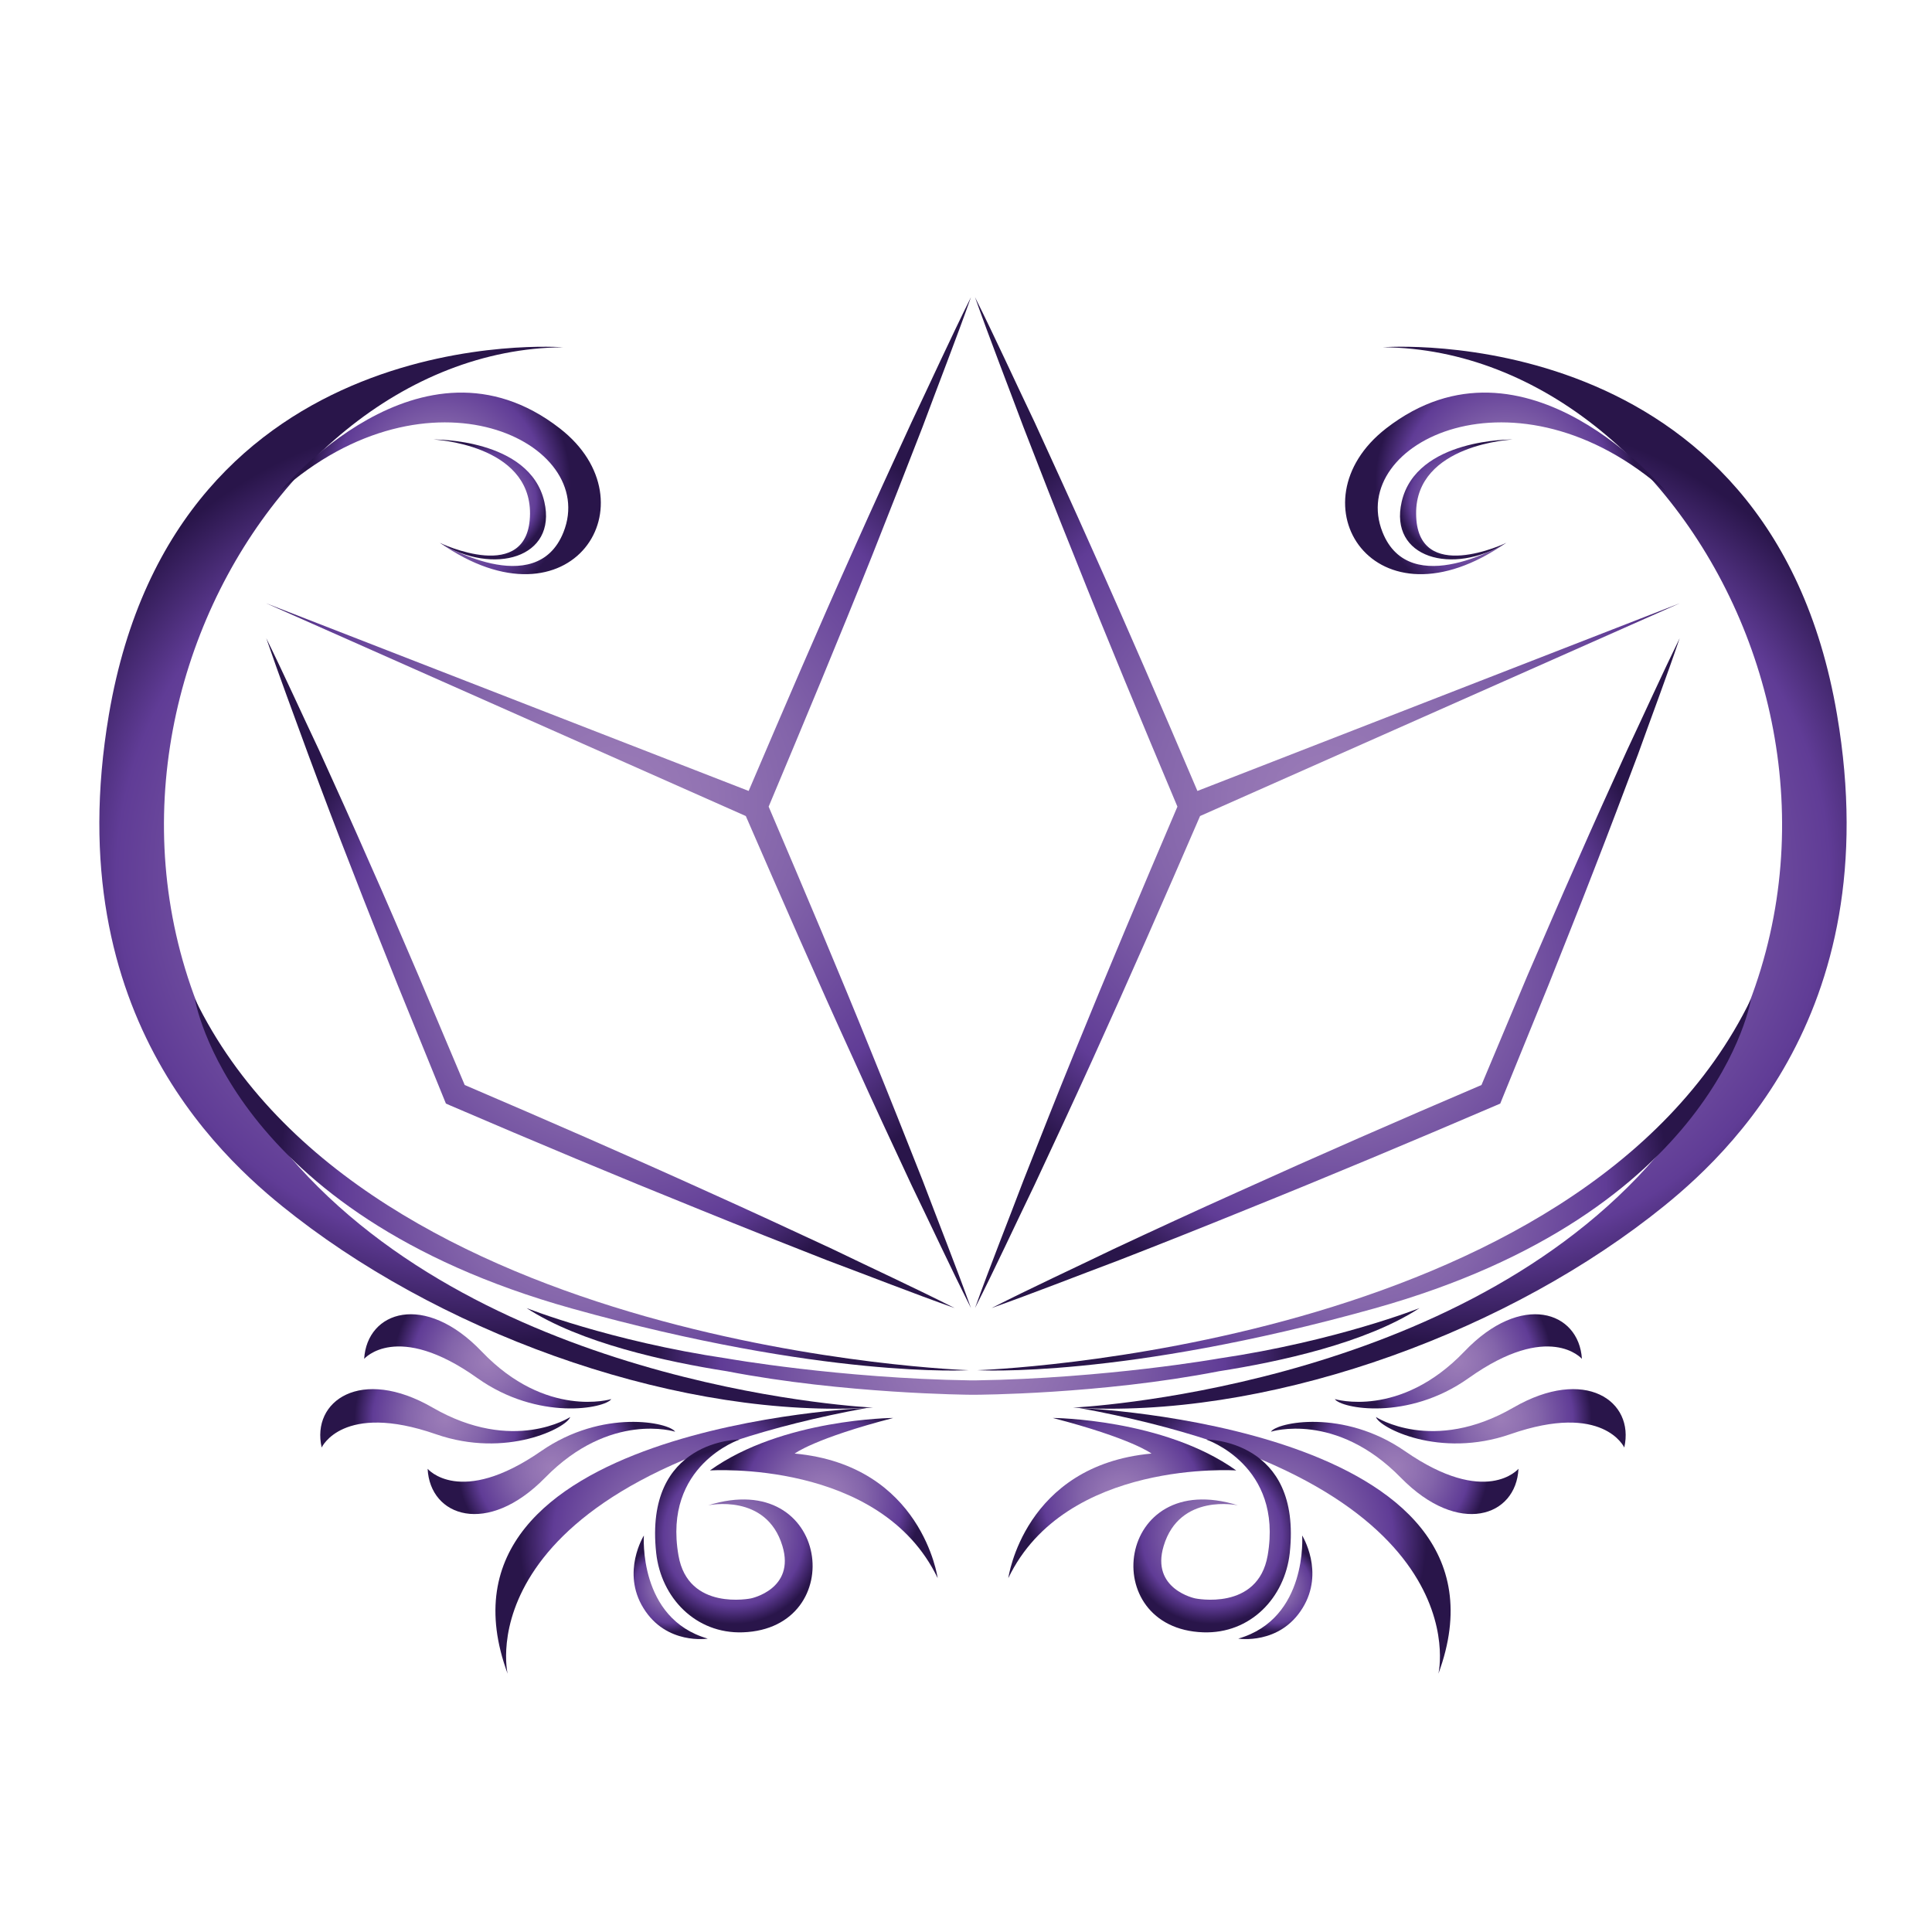 <?xml version="1.0" encoding="utf-8"?>
<!-- Generator: Adobe Illustrator 16.0.0, SVG Export Plug-In . SVG Version: 6.00 Build 0)  -->
<!DOCTYPE svg PUBLIC "-//W3C//DTD SVG 1.1//EN" "http://www.w3.org/Graphics/SVG/1.1/DTD/svg11.dtd">
<svg version="1.1" id="Layer_1" xmlns="http://www.w3.org/2000/svg" xmlns:xlink="http://www.w3.org/1999/xlink" x="0px" y="0px"
	 width="100px" height="100px" viewBox="0 0 100 100" enable-background="new 0 0 100 100" xml:space="preserve">
<g>
	<g>
		<g>
			<radialGradient id="SVGID_1_" cx="28.54" cy="75.981" r="4.833" gradientUnits="userSpaceOnUse">
				<stop  offset="0" style="stop-color:#9C7DB8"/>
				<stop  offset="0.223" style="stop-color:#9172B2"/>
				<stop  offset="0.425" style="stop-color:#8364AA"/>
				<stop  offset="0.796" style="stop-color:#603C96"/>
				<stop  offset="1" style="stop-color:#29154A"/>
			</radialGradient>
			<path fill="url(#SVGID_1_)" d="M34.946,74.105c0,0-3.351-1.073-6.732,2.381c-2.994,3.055-5.959,2.015-6.08-0.462
				c0,0,1.665,1.999,5.872-0.913C31.194,72.899,34.634,73.624,34.946,74.105z"/>
			<radialGradient id="SVGID_2_" cx="25.165" cy="45.432" r="24.045" gradientUnits="userSpaceOnUse">
				<stop  offset="0" style="stop-color:#9C7DB8"/>
				<stop  offset="0.223" style="stop-color:#9172B2"/>
				<stop  offset="0.425" style="stop-color:#8364AA"/>
				<stop  offset="0.796" style="stop-color:#603C96"/>
				<stop  offset="1" style="stop-color:#29154A"/>
			</radialGradient>
			<path fill="url(#SVGID_2_)" d="M45.188,72.857c0,0-19.226-0.874-29.727-12.471C0.023,43.335,12.734,18.103,29.143,17.975
				c0,0-20.015-1.574-23.508,19.022c-2.682,15.827,6.295,23.379,9.684,25.997C23.488,69.308,35.444,73.463,45.188,72.857z"/>
			<radialGradient id="SVGID_3_" cx="35.255" cy="79.753" r="8.357" gradientUnits="userSpaceOnUse">
				<stop  offset="0" style="stop-color:#9C7DB8"/>
				<stop  offset="0.223" style="stop-color:#9172B2"/>
				<stop  offset="0.425" style="stop-color:#8364AA"/>
				<stop  offset="0.796" style="stop-color:#603C96"/>
				<stop  offset="1" style="stop-color:#29154A"/>
			</radialGradient>
			<path fill="url(#SVGID_3_)" d="M44.866,72.876c0,0-23.312,0.937-18.592,13.754C26.274,86.63,23.917,76.723,44.866,72.876z"/>
			<radialGradient id="SVGID_4_" cx="37.984" cy="79.5" r="4.557" gradientUnits="userSpaceOnUse">
				<stop  offset="0" style="stop-color:#9C7DB8"/>
				<stop  offset="0.223" style="stop-color:#9172B2"/>
				<stop  offset="0.425" style="stop-color:#8364AA"/>
				<stop  offset="0.796" style="stop-color:#603C96"/>
				<stop  offset="1" style="stop-color:#29154A"/>
			</radialGradient>
			<path fill="url(#SVGID_4_)" d="M38.292,74.508c0,0-4.972-0.025-4.327,5.878c0.253,2.307,2.037,4.188,4.483,4.103
				c5.539-0.194,4.527-8.554-1.792-6.574c0,0,3.01-0.652,3.842,2.104c0.676,2.24-1.625,2.713-1.625,2.713s-3.256,0.68-3.755-2.222
				C34.301,75.835,38.292,74.508,38.292,74.508z"/>
			<radialGradient id="SVGID_5_" cx="34.714" cy="82.158" r="2.331" gradientUnits="userSpaceOnUse">
				<stop  offset="0" style="stop-color:#9C7DB8"/>
				<stop  offset="0.223" style="stop-color:#9172B2"/>
				<stop  offset="0.425" style="stop-color:#8364AA"/>
				<stop  offset="0.796" style="stop-color:#603C96"/>
				<stop  offset="1" style="stop-color:#29154A"/>
			</radialGradient>
			<path fill="url(#SVGID_5_)" d="M36.633,84.814c-3.61-1.035-3.306-5.336-3.306-5.336s-1.181,1.887-0.023,3.757
				C34.495,85.164,36.633,84.814,36.633,84.814z"/>
			<radialGradient id="SVGID_6_" cx="30.114" cy="61.322" r="15.709" gradientUnits="userSpaceOnUse">
				<stop  offset="0" style="stop-color:#9C7DB8"/>
				<stop  offset="0.223" style="stop-color:#9172B2"/>
				<stop  offset="0.425" style="stop-color:#8364AA"/>
				<stop  offset="0.796" style="stop-color:#603C96"/>
				<stop  offset="1" style="stop-color:#29154A"/>
			</radialGradient>
			<path fill="url(#SVGID_6_)" d="M50.14,70.921c0,0-31.239-1.017-40.053-19.217c0,0,1.768,11.063,19.502,16.021
				C42.664,71.378,50.14,70.921,50.14,70.921z"/>
			<radialGradient id="SVGID_7_" cx="42.64" cy="77.537" r="5.095" gradientUnits="userSpaceOnUse">
				<stop  offset="0" style="stop-color:#9C7DB8"/>
				<stop  offset="0.223" style="stop-color:#9172B2"/>
				<stop  offset="0.425" style="stop-color:#8364AA"/>
				<stop  offset="0.796" style="stop-color:#603C96"/>
				<stop  offset="1" style="stop-color:#29154A"/>
			</radialGradient>
			<path fill="url(#SVGID_7_)" d="M46.236,73.393c0,0-5.747,0.032-9.49,2.717c0,0,8.829-0.592,11.787,5.572
				c0,0-0.803-5.838-7.401-6.446C41.132,75.235,42.149,74.455,46.236,73.393z"/>
			<radialGradient id="SVGID_8_" cx="22.786" cy="25.02" r="6.753" gradientUnits="userSpaceOnUse">
				<stop  offset="0" style="stop-color:#9C7DB8"/>
				<stop  offset="0.223" style="stop-color:#9172B2"/>
				<stop  offset="0.425" style="stop-color:#8364AA"/>
				<stop  offset="0.796" style="stop-color:#603C96"/>
				<stop  offset="1" style="stop-color:#29154A"/>
			</radialGradient>
			<path fill="url(#SVGID_8_)" d="M14.473,25.466c0,0,7.29-8.899,14.506-3.29c4.927,3.828,0.61,10.69-6.222,5.912
				c0,0,4.981,3.048,6.409-0.543C31.009,22.908,22.23,18.551,14.473,25.466z"/>
			<radialGradient id="SVGID_9_" cx="25.344" cy="25.85" r="3.012" gradientUnits="userSpaceOnUse">
				<stop  offset="0" style="stop-color:#9C7DB8"/>
				<stop  offset="0.223" style="stop-color:#9172B2"/>
				<stop  offset="0.425" style="stop-color:#8364AA"/>
				<stop  offset="0.796" style="stop-color:#603C96"/>
				<stop  offset="1" style="stop-color:#29154A"/>
			</radialGradient>
			<path fill="url(#SVGID_9_)" d="M22.424,22.748c0,0,4.993-0.08,5.751,3.224c0.669,2.906-2.623,3.837-5.408,2.127
				c0,0,4.636,2.226,4.667-1.508C27.455,22.979,22.424,22.748,22.424,22.748z"/>
			<radialGradient id="SVGID_10_" cx="25.245" cy="70.463" r="4.84" gradientUnits="userSpaceOnUse">
				<stop  offset="0" style="stop-color:#9C7DB8"/>
				<stop  offset="0.223" style="stop-color:#9172B2"/>
				<stop  offset="0.425" style="stop-color:#8364AA"/>
				<stop  offset="0.796" style="stop-color:#603C96"/>
				<stop  offset="1" style="stop-color:#29154A"/>
			</radialGradient>
			<path fill="url(#SVGID_10_)" d="M31.64,72.417c0,0-3.367,1.031-6.704-2.46c-2.958-3.097-5.938-2.096-6.087,0.377
				c0,0,1.695-1.97,5.855,0.993C27.872,73.576,31.321,72.895,31.64,72.417z"/>
			<radialGradient id="SVGID_11_" cx="23.045" cy="73.412" r="4.697" gradientUnits="userSpaceOnUse">
				<stop  offset="0" style="stop-color:#9C7DB8"/>
				<stop  offset="0.223" style="stop-color:#9172B2"/>
				<stop  offset="0.425" style="stop-color:#8364AA"/>
				<stop  offset="0.796" style="stop-color:#603C96"/>
				<stop  offset="1" style="stop-color:#29154A"/>
			</radialGradient>
			<path fill="url(#SVGID_11_)" d="M29.514,73.345c0,0-2.942,1.928-7.127-0.491c-3.701-2.137-6.288-0.345-5.737,2.069
				c0,0,1.077-2.368,5.91-0.69C26.222,75.509,29.344,73.893,29.514,73.345z"/>
		</g>
		<radialGradient id="SVGID_12_" cx="50.365" cy="69.949" r="16.419" gradientUnits="userSpaceOnUse">
			<stop  offset="0" style="stop-color:#9C7DB8"/>
			<stop  offset="0.223" style="stop-color:#9172B2"/>
			<stop  offset="0.425" style="stop-color:#8364AA"/>
			<stop  offset="0.796" style="stop-color:#603C96"/>
			<stop  offset="1" style="stop-color:#29154A"/>
		</radialGradient>
		<path fill="url(#SVGID_12_)" d="M50.234,72.192c0,0-6.555-0.044-12.604-1.216c-3.114-0.487-7.604-1.46-10.375-3.271
			c0,0,4.296,1.711,10.375,2.609c0,0,5.809,1.03,12.604,1.134h0.255c6.792-0.104,12.6-1.134,12.6-1.134
			c6.082-0.898,10.387-2.609,10.387-2.609c-2.773,1.811-7.264,2.783-10.387,3.271c-6.145,1.2-12.6,1.216-12.6,1.216H50.234z"/>
		<g>
			<radialGradient id="SVGID_13_" cx="72.189" cy="75.981" r="4.834" gradientUnits="userSpaceOnUse">
				<stop  offset="0" style="stop-color:#9C7DB8"/>
				<stop  offset="0.223" style="stop-color:#9172B2"/>
				<stop  offset="0.425" style="stop-color:#8364AA"/>
				<stop  offset="0.796" style="stop-color:#603C96"/>
				<stop  offset="1" style="stop-color:#29154A"/>
			</radialGradient>
			<path fill="url(#SVGID_13_)" d="M65.783,74.105c0,0,3.346-1.073,6.725,2.381c2.996,3.055,5.969,2.015,6.088-0.462
				c0,0-1.673,1.999-5.875-0.913C69.526,72.899,66.086,73.624,65.783,74.105z"/>
			<radialGradient id="SVGID_14_" cx="75.559" cy="45.432" r="24.045" gradientUnits="userSpaceOnUse">
				<stop  offset="0" style="stop-color:#9C7DB8"/>
				<stop  offset="0.223" style="stop-color:#9172B2"/>
				<stop  offset="0.425" style="stop-color:#8364AA"/>
				<stop  offset="0.796" style="stop-color:#603C96"/>
				<stop  offset="1" style="stop-color:#29154A"/>
			</radialGradient>
			<path fill="url(#SVGID_14_)" d="M55.537,72.857c0,0,19.23-0.874,29.726-12.471c15.445-17.052,2.729-42.284-13.686-42.412
				c0,0,20.02-1.574,23.508,19.022c2.692,15.827-6.286,23.379-9.675,25.997C77.234,69.308,65.277,73.463,55.537,72.857z"/>
			<radialGradient id="SVGID_15_" cx="65.469" cy="79.753" r="8.358" gradientUnits="userSpaceOnUse">
				<stop  offset="0" style="stop-color:#9C7DB8"/>
				<stop  offset="0.223" style="stop-color:#9172B2"/>
				<stop  offset="0.425" style="stop-color:#8364AA"/>
				<stop  offset="0.796" style="stop-color:#603C96"/>
				<stop  offset="1" style="stop-color:#29154A"/>
			</radialGradient>
			<path fill="url(#SVGID_15_)" d="M55.854,72.876c0,0,23.323,0.937,18.598,13.754C74.451,86.63,76.813,76.723,55.854,72.876z"/>
			<radialGradient id="SVGID_16_" cx="62.739" cy="79.5" r="4.556" gradientUnits="userSpaceOnUse">
				<stop  offset="0" style="stop-color:#9C7DB8"/>
				<stop  offset="0.223" style="stop-color:#9172B2"/>
				<stop  offset="0.425" style="stop-color:#8364AA"/>
				<stop  offset="0.796" style="stop-color:#603C96"/>
				<stop  offset="1" style="stop-color:#29154A"/>
			</radialGradient>
			<path fill="url(#SVGID_16_)" d="M62.428,74.508c0,0,4.972-0.025,4.329,5.878c-0.256,2.307-2.032,4.188-4.48,4.103
				c-5.539-0.194-4.527-8.554,1.796-6.574c0,0-3.015-0.652-3.842,2.104c-0.677,2.24,1.63,2.713,1.63,2.713s3.247,0.68,3.753-2.222
				C66.421,75.835,62.428,74.508,62.428,74.508z"/>
			<radialGradient id="SVGID_17_" cx="66.01" cy="82.158" r="2.331" gradientUnits="userSpaceOnUse">
				<stop  offset="0" style="stop-color:#9C7DB8"/>
				<stop  offset="0.223" style="stop-color:#9172B2"/>
				<stop  offset="0.425" style="stop-color:#8364AA"/>
				<stop  offset="0.796" style="stop-color:#603C96"/>
				<stop  offset="1" style="stop-color:#29154A"/>
			</radialGradient>
			<path fill="url(#SVGID_17_)" d="M64.092,84.814c3.614-1.035,3.308-5.336,3.308-5.336s1.177,1.887,0.019,3.757
				C66.227,85.164,64.092,84.814,64.092,84.814z"/>
			<radialGradient id="SVGID_18_" cx="70.608" cy="61.322" r="15.708" gradientUnits="userSpaceOnUse">
				<stop  offset="0" style="stop-color:#9C7DB8"/>
				<stop  offset="0.223" style="stop-color:#9172B2"/>
				<stop  offset="0.425" style="stop-color:#8364AA"/>
				<stop  offset="0.796" style="stop-color:#603C96"/>
				<stop  offset="1" style="stop-color:#29154A"/>
			</radialGradient>
			<path fill="url(#SVGID_18_)" d="M50.584,70.921c0,0,31.238-1.017,40.049-19.217c0,0-1.758,11.063-19.5,16.021
				C58.062,71.378,50.584,70.921,50.584,70.921z"/>
			<radialGradient id="SVGID_19_" cx="58.089" cy="77.537" r="5.098" gradientUnits="userSpaceOnUse">
				<stop  offset="0" style="stop-color:#9C7DB8"/>
				<stop  offset="0.223" style="stop-color:#9172B2"/>
				<stop  offset="0.425" style="stop-color:#8364AA"/>
				<stop  offset="0.796" style="stop-color:#603C96"/>
				<stop  offset="1" style="stop-color:#29154A"/>
			</radialGradient>
			<path fill="url(#SVGID_19_)" d="M54.492,73.393c0,0,5.738,0.032,9.495,2.717c0,0-8.833-0.592-11.797,5.572
				c0,0,0.805-5.838,7.411-6.446C59.602,75.235,58.581,74.455,54.492,73.393z"/>
			<radialGradient id="SVGID_20_" cx="77.938" cy="25.02" r="6.753" gradientUnits="userSpaceOnUse">
				<stop  offset="0" style="stop-color:#9C7DB8"/>
				<stop  offset="0.223" style="stop-color:#9172B2"/>
				<stop  offset="0.425" style="stop-color:#8364AA"/>
				<stop  offset="0.796" style="stop-color:#603C96"/>
				<stop  offset="1" style="stop-color:#29154A"/>
			</radialGradient>
			<path fill="url(#SVGID_20_)" d="M86.252,25.466c0,0-7.284-8.899-14.509-3.29c-4.93,3.828-0.61,10.69,6.224,5.912
				c0,0-4.981,3.048-6.408-0.543C69.715,22.908,78.497,18.551,86.252,25.466z"/>
			<radialGradient id="SVGID_21_" cx="75.385" cy="25.85" r="3.014" gradientUnits="userSpaceOnUse">
				<stop  offset="0" style="stop-color:#9C7DB8"/>
				<stop  offset="0.223" style="stop-color:#9172B2"/>
				<stop  offset="0.425" style="stop-color:#8364AA"/>
				<stop  offset="0.796" style="stop-color:#603C96"/>
				<stop  offset="1" style="stop-color:#29154A"/>
			</radialGradient>
			<path fill="url(#SVGID_21_)" d="M78.307,22.748c0,0-5-0.08-5.756,3.224c-0.667,2.906,2.618,3.837,5.416,2.127
				c0,0-4.65,2.226-4.669-1.508C73.27,22.979,78.307,22.748,78.307,22.748z"/>
			<radialGradient id="SVGID_22_" cx="75.485" cy="70.463" r="4.839" gradientUnits="userSpaceOnUse">
				<stop  offset="0" style="stop-color:#9C7DB8"/>
				<stop  offset="0.223" style="stop-color:#9172B2"/>
				<stop  offset="0.425" style="stop-color:#8364AA"/>
				<stop  offset="0.796" style="stop-color:#603C96"/>
				<stop  offset="1" style="stop-color:#29154A"/>
			</radialGradient>
			<path fill="url(#SVGID_22_)" d="M69.091,72.417c0,0,3.355,1.031,6.702-2.46c2.949-3.097,5.931-2.096,6.087,0.377
				c0,0-1.691-1.97-5.86,0.993C72.858,73.576,69.403,72.895,69.091,72.417z"/>
			<radialGradient id="SVGID_23_" cx="77.682" cy="73.412" r="4.694" gradientUnits="userSpaceOnUse">
				<stop  offset="0" style="stop-color:#9C7DB8"/>
				<stop  offset="0.223" style="stop-color:#9172B2"/>
				<stop  offset="0.425" style="stop-color:#8364AA"/>
				<stop  offset="0.796" style="stop-color:#603C96"/>
				<stop  offset="1" style="stop-color:#29154A"/>
			</radialGradient>
			<path fill="url(#SVGID_23_)" d="M71.219,73.345c0,0,2.938,1.928,7.117-0.491c3.7-2.137,6.284-0.345,5.736,2.069
				c0,0-1.077-2.368-5.896-0.69C74.507,75.509,71.389,73.893,71.219,73.345z"/>
		</g>
	</g>
	<g>
		<g>
			<radialGradient id="SVGID_24_" cx="68.703" cy="41.543" r="22.551" gradientUnits="userSpaceOnUse">
				<stop  offset="0" style="stop-color:#9C7DB8"/>
				<stop  offset="0.223" style="stop-color:#9172B2"/>
				<stop  offset="0.425" style="stop-color:#8364AA"/>
				<stop  offset="0.796" style="stop-color:#603C96"/>
				<stop  offset="1" style="stop-color:#29154A"/>
			</radialGradient>
			<path fill="url(#SVGID_24_)" d="M52.976,61.094c-0.832,2.198-1.711,4.386-2.51,6.612c1.068-2.107,2.052-4.249,3.077-6.365
				c1.001-2.136,1.994-4.272,2.968-6.414c1.914-4.211,3.771-8.45,5.604-12.689L86.94,31.227l-24.962,9.712
				c-1.791-4.202-3.596-8.398-5.468-12.563c-0.969-2.183-1.967-4.353-2.958-6.521c-1.035-2.16-2.019-4.334-3.087-6.475
				c0.799,2.254,1.669,4.476,2.505,6.715c0.86,2.226,1.729,4.452,2.623,6.664c1.729,4.353,3.535,8.677,5.35,12.992
				c-1.814,4.248-3.61,8.498-5.35,12.779C54.7,56.715,53.841,58.902,52.976,61.094z"/>
			<radialGradient id="SVGID_25_" cx="69.131" cy="50.371" r="17.574" gradientUnits="userSpaceOnUse">
				<stop  offset="0" style="stop-color:#9C7DB8"/>
				<stop  offset="0.223" style="stop-color:#9172B2"/>
				<stop  offset="0.425" style="stop-color:#8364AA"/>
				<stop  offset="0.796" style="stop-color:#603C96"/>
				<stop  offset="1" style="stop-color:#29154A"/>
			</radialGradient>
			<path fill="url(#SVGID_25_)" d="M81.606,44.648c-0.87,1.947-1.702,3.909-2.552,5.86l-2.373,5.652
				c-4.235,1.81-8.445,3.647-12.638,5.548c-2.141,0.959-4.268,1.943-6.39,2.935c-2.112,1.021-4.239,1.999-6.332,3.063
				c2.211-0.788,4.39-1.648,6.583-2.472c2.188-0.85,4.361-1.715,6.536-2.599c4.343-1.749,8.662-3.563,12.973-5.411l0.24-0.104
				l0.095-0.236l2.41-5.919c0.784-1.979,1.578-3.95,2.345-5.939c0.775-1.985,1.521-3.975,2.277-5.974
				c0.718-2.004,1.475-3.998,2.159-6.017c-0.935,1.914-1.809,3.857-2.717,5.785C83.335,40.759,82.461,42.701,81.606,44.648z"/>
		</g>
		<g>
			<radialGradient id="SVGID_26_" cx="32.02" cy="41.543" r="22.552" gradientUnits="userSpaceOnUse">
				<stop  offset="0" style="stop-color:#9C7DB8"/>
				<stop  offset="0.223" style="stop-color:#9172B2"/>
				<stop  offset="0.425" style="stop-color:#8364AA"/>
				<stop  offset="0.796" style="stop-color:#603C96"/>
				<stop  offset="1" style="stop-color:#29154A"/>
			</radialGradient>
			<path fill="url(#SVGID_26_)" d="M47.753,61.094c0.832,2.198,1.706,4.386,2.505,6.612c-1.063-2.107-2.051-4.249-3.077-6.365
				c-0.997-2.136-1.994-4.272-2.958-6.414c-1.929-4.211-3.776-8.45-5.62-12.689L13.78,31.227l24.97,9.712
				c1.796-4.202,3.592-8.398,5.463-12.563c0.974-2.183,1.966-4.353,2.968-6.521c1.026-2.16,2.013-4.334,3.077-6.475
				c-0.799,2.254-1.673,4.476-2.505,6.715c-0.865,2.226-1.734,4.452-2.613,6.664c-1.739,4.353-3.544,8.677-5.355,12.992
				C41.596,46,43.401,50.25,45.13,54.53C46.019,56.715,46.888,58.902,47.753,61.094z"/>
			<radialGradient id="SVGID_27_" cx="31.597" cy="50.371" r="17.577" gradientUnits="userSpaceOnUse">
				<stop  offset="0" style="stop-color:#9C7DB8"/>
				<stop  offset="0.223" style="stop-color:#9172B2"/>
				<stop  offset="0.425" style="stop-color:#8364AA"/>
				<stop  offset="0.796" style="stop-color:#603C96"/>
				<stop  offset="1" style="stop-color:#29154A"/>
			</radialGradient>
			<path fill="url(#SVGID_27_)" d="M19.123,44.648c0.87,1.947,1.704,3.909,2.543,5.86l2.387,5.652
				c4.228,1.81,8.443,3.647,12.633,5.548c2.131,0.959,4.257,1.943,6.385,2.935c2.108,1.021,4.244,1.999,6.342,3.063
				c-2.217-0.788-4.395-1.648-6.598-2.472c-2.173-0.85-4.357-1.715-6.528-2.599c-4.341-1.749-8.668-3.563-12.971-5.411l-0.236-0.104
				l-0.096-0.236l-2.408-5.919c-0.79-1.979-1.583-3.95-2.349-5.939c-0.78-1.985-1.532-3.975-2.273-5.974
				c-0.731-2.004-1.479-3.998-2.172-6.017c0.943,1.914,1.813,3.857,2.728,5.785C17.394,40.759,18.271,42.701,19.123,44.648z"/>
		</g>
	</g>
</g>
</svg>
